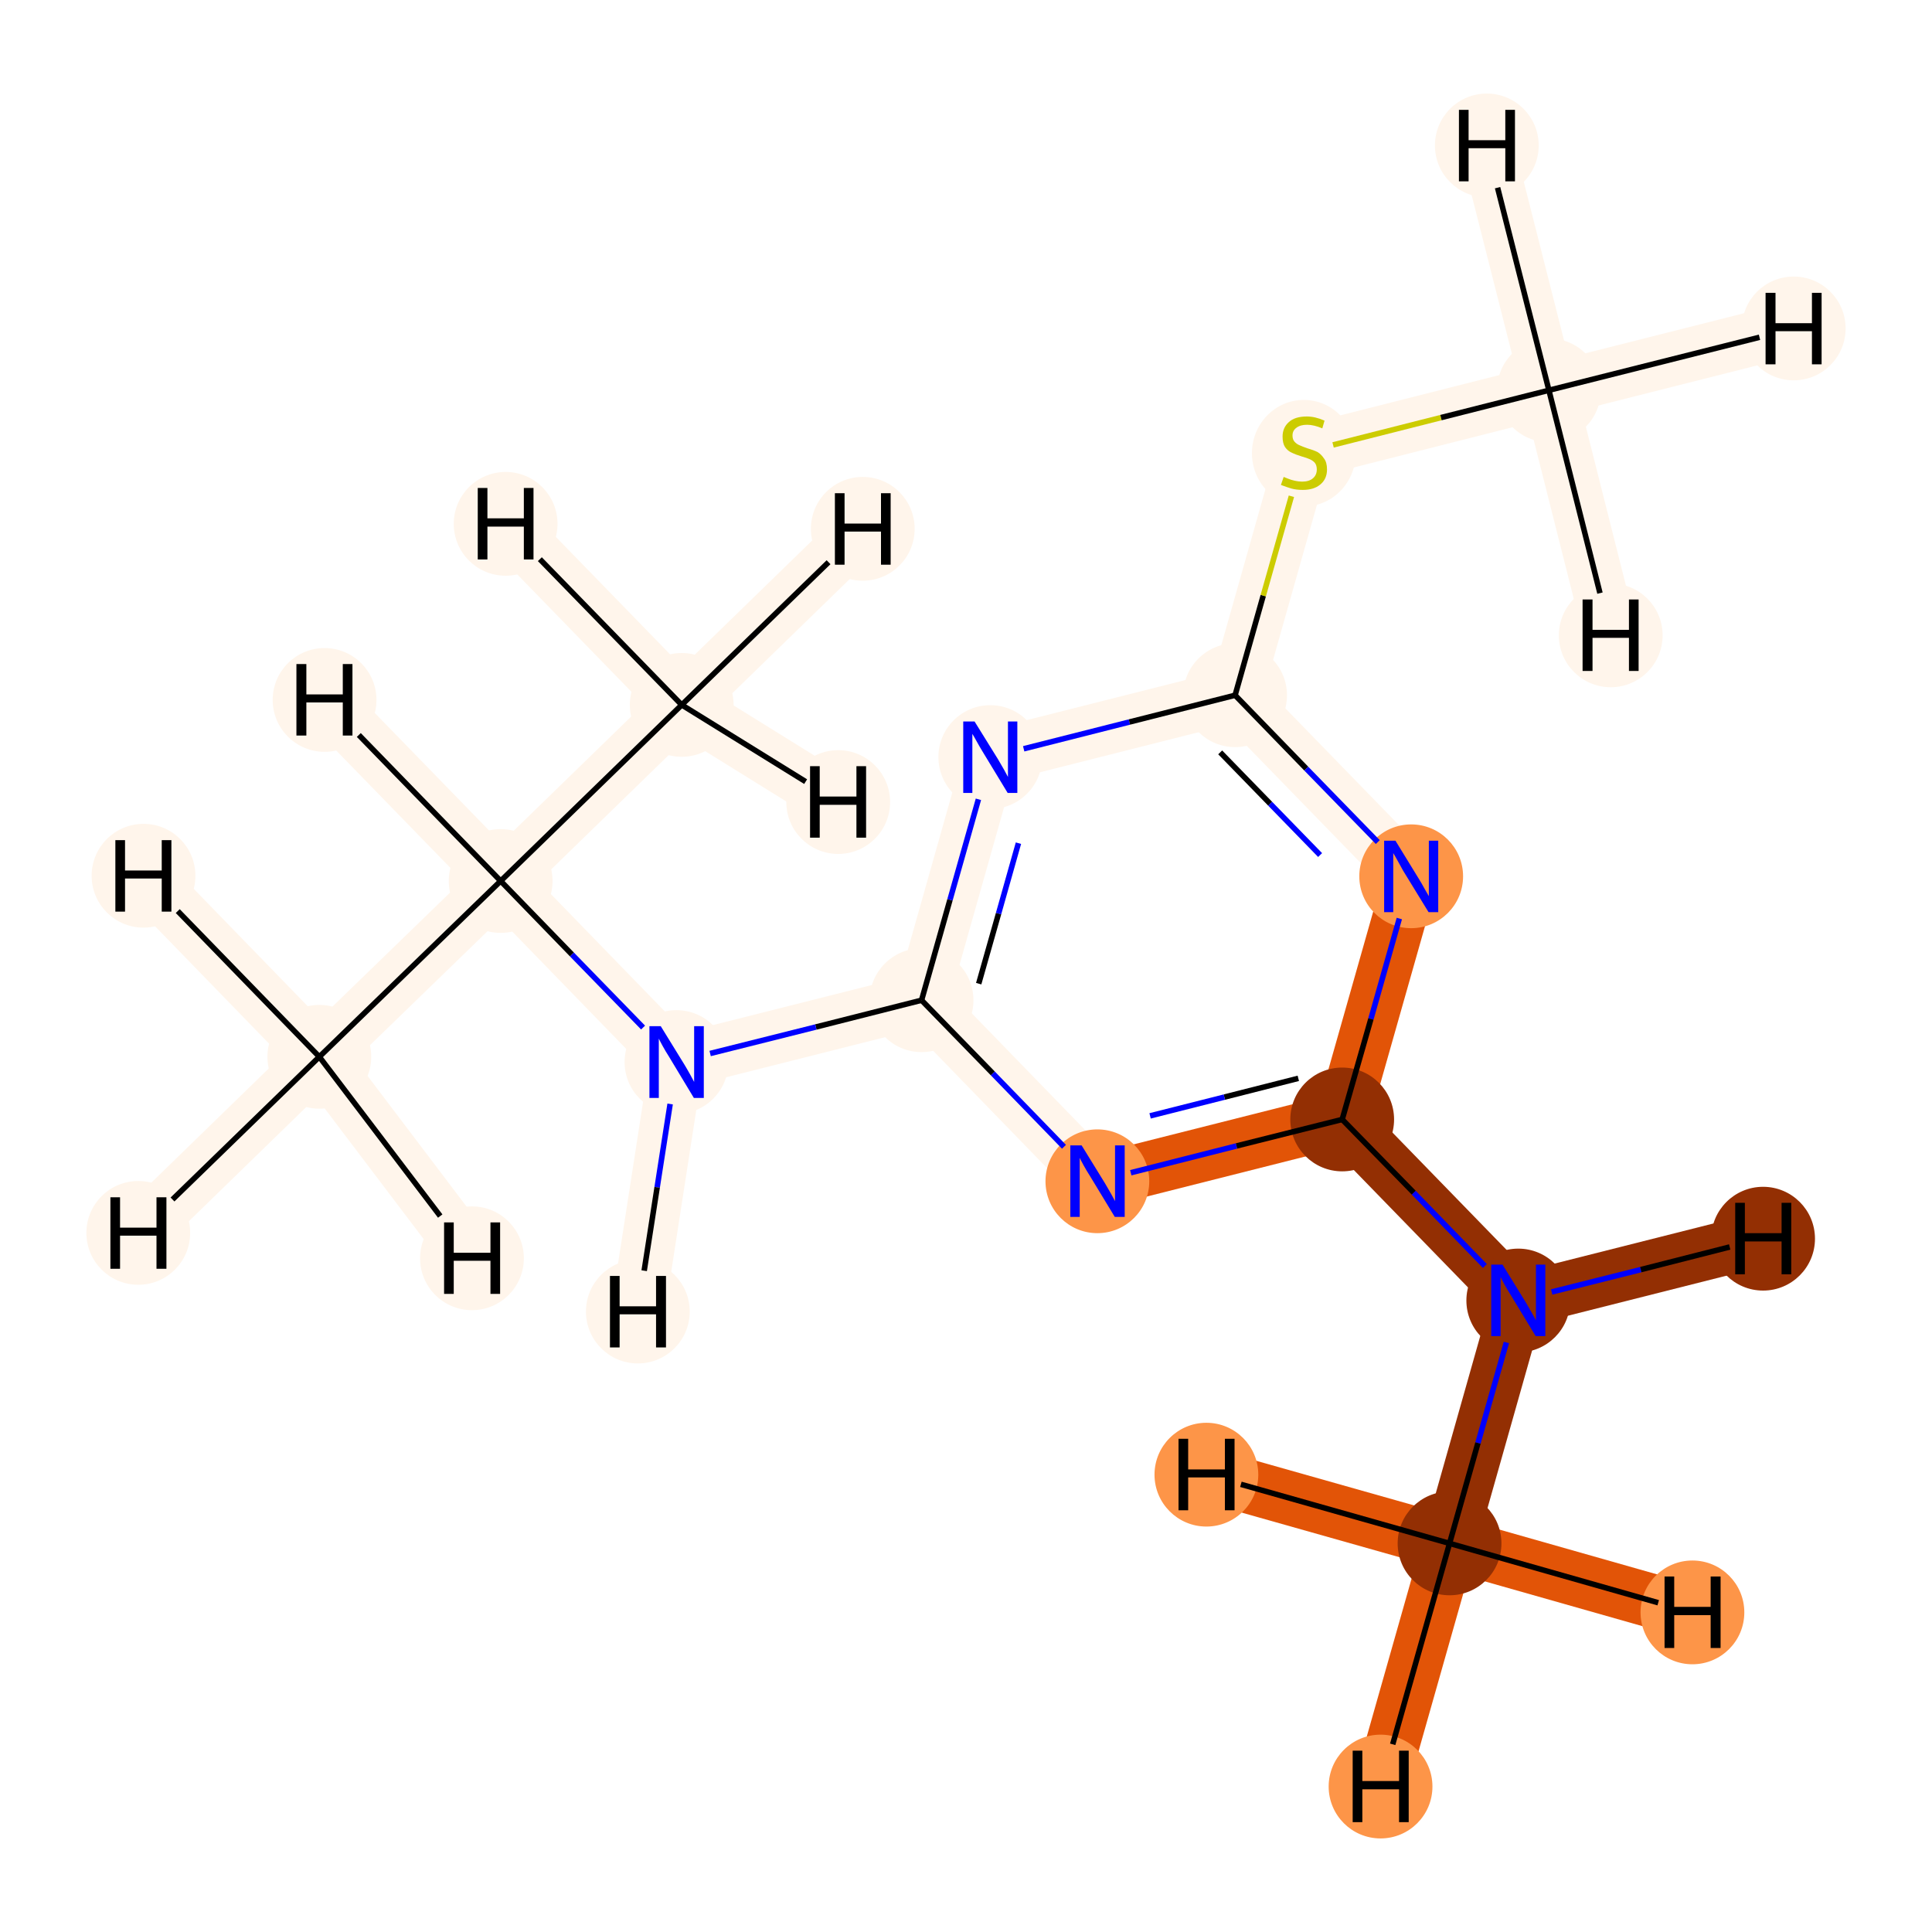 <?xml version='1.0' encoding='iso-8859-1'?>
<svg version='1.1' baseProfile='full'
              xmlns='http://www.w3.org/2000/svg'
                      xmlns:rdkit='http://www.rdkit.org/xml'
                      xmlns:xlink='http://www.w3.org/1999/xlink'
                  xml:space='preserve'
width='700px' height='700px' viewBox='0 0 700 700'>
<!-- END OF HEADER -->
<rect style='opacity:1.0;fill:#FFFFFF;stroke:none' width='700.0' height='700.0' x='0.0' y='0.0'> </rect>
<path d='M 525.2,559.2 L 550.1,471.2' style='fill:none;fill-rule:evenodd;stroke:#932F03;stroke-width:19.5px;stroke-linecap:butt;stroke-linejoin:miter;stroke-opacity:1' />
<path d='M 525.2,559.2 L 500.2,647.3' style='fill:none;fill-rule:evenodd;stroke:#E25407;stroke-width:19.5px;stroke-linecap:butt;stroke-linejoin:miter;stroke-opacity:1' />
<path d='M 525.2,559.2 L 613.2,584.2' style='fill:none;fill-rule:evenodd;stroke:#E25407;stroke-width:19.5px;stroke-linecap:butt;stroke-linejoin:miter;stroke-opacity:1' />
<path d='M 525.2,559.2 L 437.1,534.3' style='fill:none;fill-rule:evenodd;stroke:#E25407;stroke-width:19.5px;stroke-linecap:butt;stroke-linejoin:miter;stroke-opacity:1' />
<path d='M 550.1,471.2 L 486.3,405.6' style='fill:none;fill-rule:evenodd;stroke:#932F03;stroke-width:19.5px;stroke-linecap:butt;stroke-linejoin:miter;stroke-opacity:1' />
<path d='M 550.1,471.2 L 638.8,448.8' style='fill:none;fill-rule:evenodd;stroke:#932F03;stroke-width:19.5px;stroke-linecap:butt;stroke-linejoin:miter;stroke-opacity:1' />
<path d='M 486.3,405.6 L 397.6,428.0' style='fill:none;fill-rule:evenodd;stroke:#E25407;stroke-width:19.5px;stroke-linecap:butt;stroke-linejoin:miter;stroke-opacity:1' />
<path d='M 486.3,405.6 L 511.3,317.5' style='fill:none;fill-rule:evenodd;stroke:#E25407;stroke-width:19.5px;stroke-linecap:butt;stroke-linejoin:miter;stroke-opacity:1' />
<path d='M 397.6,428.0 L 333.9,362.4' style='fill:none;fill-rule:evenodd;stroke:#FFF5EB;stroke-width:19.5px;stroke-linecap:butt;stroke-linejoin:miter;stroke-opacity:1' />
<path d='M 333.9,362.4 L 245.1,384.8' style='fill:none;fill-rule:evenodd;stroke:#FFF5EB;stroke-width:19.5px;stroke-linecap:butt;stroke-linejoin:miter;stroke-opacity:1' />
<path d='M 333.9,362.4 L 358.8,274.3' style='fill:none;fill-rule:evenodd;stroke:#FFF5EB;stroke-width:19.5px;stroke-linecap:butt;stroke-linejoin:miter;stroke-opacity:1' />
<path d='M 245.1,384.8 L 181.4,319.2' style='fill:none;fill-rule:evenodd;stroke:#FFF5EB;stroke-width:19.5px;stroke-linecap:butt;stroke-linejoin:miter;stroke-opacity:1' />
<path d='M 245.1,384.8 L 231.1,475.2' style='fill:none;fill-rule:evenodd;stroke:#FFF5EB;stroke-width:19.5px;stroke-linecap:butt;stroke-linejoin:miter;stroke-opacity:1' />
<path d='M 181.4,319.2 L 115.7,382.9' style='fill:none;fill-rule:evenodd;stroke:#FFF5EB;stroke-width:19.5px;stroke-linecap:butt;stroke-linejoin:miter;stroke-opacity:1' />
<path d='M 181.4,319.2 L 247.0,255.4' style='fill:none;fill-rule:evenodd;stroke:#FFF5EB;stroke-width:19.5px;stroke-linecap:butt;stroke-linejoin:miter;stroke-opacity:1' />
<path d='M 181.4,319.2 L 117.6,253.6' style='fill:none;fill-rule:evenodd;stroke:#FFF5EB;stroke-width:19.5px;stroke-linecap:butt;stroke-linejoin:miter;stroke-opacity:1' />
<path d='M 115.7,382.9 L 50.1,446.7' style='fill:none;fill-rule:evenodd;stroke:#FFF5EB;stroke-width:19.5px;stroke-linecap:butt;stroke-linejoin:miter;stroke-opacity:1' />
<path d='M 115.7,382.9 L 171.0,455.9' style='fill:none;fill-rule:evenodd;stroke:#FFF5EB;stroke-width:19.5px;stroke-linecap:butt;stroke-linejoin:miter;stroke-opacity:1' />
<path d='M 115.7,382.9 L 52.0,317.3' style='fill:none;fill-rule:evenodd;stroke:#FFF5EB;stroke-width:19.5px;stroke-linecap:butt;stroke-linejoin:miter;stroke-opacity:1' />
<path d='M 247.0,255.4 L 312.6,191.6' style='fill:none;fill-rule:evenodd;stroke:#FFF5EB;stroke-width:19.5px;stroke-linecap:butt;stroke-linejoin:miter;stroke-opacity:1' />
<path d='M 247.0,255.4 L 183.2,189.8' style='fill:none;fill-rule:evenodd;stroke:#FFF5EB;stroke-width:19.5px;stroke-linecap:butt;stroke-linejoin:miter;stroke-opacity:1' />
<path d='M 247.0,255.4 L 303.7,290.6' style='fill:none;fill-rule:evenodd;stroke:#FFF5EB;stroke-width:19.5px;stroke-linecap:butt;stroke-linejoin:miter;stroke-opacity:1' />
<path d='M 358.8,274.3 L 447.5,251.9' style='fill:none;fill-rule:evenodd;stroke:#FFF5EB;stroke-width:19.5px;stroke-linecap:butt;stroke-linejoin:miter;stroke-opacity:1' />
<path d='M 447.5,251.9 L 511.3,317.5' style='fill:none;fill-rule:evenodd;stroke:#FFF5EB;stroke-width:19.5px;stroke-linecap:butt;stroke-linejoin:miter;stroke-opacity:1' />
<path d='M 447.5,251.9 L 472.4,163.9' style='fill:none;fill-rule:evenodd;stroke:#FFF5EB;stroke-width:19.5px;stroke-linecap:butt;stroke-linejoin:miter;stroke-opacity:1' />
<path d='M 472.4,163.9 L 561.2,141.4' style='fill:none;fill-rule:evenodd;stroke:#FFF5EB;stroke-width:19.5px;stroke-linecap:butt;stroke-linejoin:miter;stroke-opacity:1' />
<path d='M 561.2,141.4 L 649.9,119.0' style='fill:none;fill-rule:evenodd;stroke:#FFF5EB;stroke-width:19.5px;stroke-linecap:butt;stroke-linejoin:miter;stroke-opacity:1' />
<path d='M 561.2,141.4 L 538.7,52.7' style='fill:none;fill-rule:evenodd;stroke:#FFF5EB;stroke-width:19.5px;stroke-linecap:butt;stroke-linejoin:miter;stroke-opacity:1' />
<path d='M 561.2,141.4 L 583.6,230.2' style='fill:none;fill-rule:evenodd;stroke:#FFF5EB;stroke-width:19.5px;stroke-linecap:butt;stroke-linejoin:miter;stroke-opacity:1' />
<ellipse cx='525.2' cy='559.2' rx='18.3' ry='18.3'  style='fill:#932F03;fill-rule:evenodd;stroke:#932F03;stroke-width:1.0px;stroke-linecap:butt;stroke-linejoin:miter;stroke-opacity:1' />
<ellipse cx='550.1' cy='471.2' rx='18.3' ry='18.3'  style='fill:#932F03;fill-rule:evenodd;stroke:#932F03;stroke-width:1.0px;stroke-linecap:butt;stroke-linejoin:miter;stroke-opacity:1' />
<ellipse cx='486.3' cy='405.6' rx='18.3' ry='18.3'  style='fill:#932F03;fill-rule:evenodd;stroke:#932F03;stroke-width:1.0px;stroke-linecap:butt;stroke-linejoin:miter;stroke-opacity:1' />
<ellipse cx='397.6' cy='428.0' rx='18.3' ry='18.3'  style='fill:#FD9548;fill-rule:evenodd;stroke:#FD9548;stroke-width:1.0px;stroke-linecap:butt;stroke-linejoin:miter;stroke-opacity:1' />
<ellipse cx='333.9' cy='362.4' rx='18.3' ry='18.3'  style='fill:#FFF5EB;fill-rule:evenodd;stroke:#FFF5EB;stroke-width:1.0px;stroke-linecap:butt;stroke-linejoin:miter;stroke-opacity:1' />
<ellipse cx='245.1' cy='384.8' rx='18.3' ry='18.3'  style='fill:#FFF5EB;fill-rule:evenodd;stroke:#FFF5EB;stroke-width:1.0px;stroke-linecap:butt;stroke-linejoin:miter;stroke-opacity:1' />
<ellipse cx='181.4' cy='319.2' rx='18.3' ry='18.3'  style='fill:#FFF5EB;fill-rule:evenodd;stroke:#FFF5EB;stroke-width:1.0px;stroke-linecap:butt;stroke-linejoin:miter;stroke-opacity:1' />
<ellipse cx='115.7' cy='382.9' rx='18.3' ry='18.3'  style='fill:#FFF5EB;fill-rule:evenodd;stroke:#FFF5EB;stroke-width:1.0px;stroke-linecap:butt;stroke-linejoin:miter;stroke-opacity:1' />
<ellipse cx='247.0' cy='255.4' rx='18.3' ry='18.3'  style='fill:#FFF5EB;fill-rule:evenodd;stroke:#FFF5EB;stroke-width:1.0px;stroke-linecap:butt;stroke-linejoin:miter;stroke-opacity:1' />
<ellipse cx='358.8' cy='274.3' rx='18.3' ry='18.3'  style='fill:#FFF5EB;fill-rule:evenodd;stroke:#FFF5EB;stroke-width:1.0px;stroke-linecap:butt;stroke-linejoin:miter;stroke-opacity:1' />
<ellipse cx='447.5' cy='251.9' rx='18.3' ry='18.3'  style='fill:#FFF5EB;fill-rule:evenodd;stroke:#FFF5EB;stroke-width:1.0px;stroke-linecap:butt;stroke-linejoin:miter;stroke-opacity:1' />
<ellipse cx='511.3' cy='317.5' rx='18.3' ry='18.3'  style='fill:#FD9548;fill-rule:evenodd;stroke:#FD9548;stroke-width:1.0px;stroke-linecap:butt;stroke-linejoin:miter;stroke-opacity:1' />
<ellipse cx='472.4' cy='164.2' rx='18.3' ry='18.8'  style='fill:#FFF5EB;fill-rule:evenodd;stroke:#FFF5EB;stroke-width:1.0px;stroke-linecap:butt;stroke-linejoin:miter;stroke-opacity:1' />
<ellipse cx='561.2' cy='141.4' rx='18.3' ry='18.3'  style='fill:#FFF5EB;fill-rule:evenodd;stroke:#FFF5EB;stroke-width:1.0px;stroke-linecap:butt;stroke-linejoin:miter;stroke-opacity:1' />
<ellipse cx='500.2' cy='647.3' rx='18.3' ry='18.3'  style='fill:#FD9548;fill-rule:evenodd;stroke:#FD9548;stroke-width:1.0px;stroke-linecap:butt;stroke-linejoin:miter;stroke-opacity:1' />
<ellipse cx='613.2' cy='584.2' rx='18.3' ry='18.3'  style='fill:#FD9548;fill-rule:evenodd;stroke:#FD9548;stroke-width:1.0px;stroke-linecap:butt;stroke-linejoin:miter;stroke-opacity:1' />
<ellipse cx='437.1' cy='534.3' rx='18.3' ry='18.3'  style='fill:#FD9548;fill-rule:evenodd;stroke:#FD9548;stroke-width:1.0px;stroke-linecap:butt;stroke-linejoin:miter;stroke-opacity:1' />
<ellipse cx='638.8' cy='448.8' rx='18.3' ry='18.3'  style='fill:#932F03;fill-rule:evenodd;stroke:#932F03;stroke-width:1.0px;stroke-linecap:butt;stroke-linejoin:miter;stroke-opacity:1' />
<ellipse cx='231.1' cy='475.2' rx='18.3' ry='18.3'  style='fill:#FFF5EB;fill-rule:evenodd;stroke:#FFF5EB;stroke-width:1.0px;stroke-linecap:butt;stroke-linejoin:miter;stroke-opacity:1' />
<ellipse cx='117.6' cy='253.6' rx='18.3' ry='18.3'  style='fill:#FFF5EB;fill-rule:evenodd;stroke:#FFF5EB;stroke-width:1.0px;stroke-linecap:butt;stroke-linejoin:miter;stroke-opacity:1' />
<ellipse cx='50.1' cy='446.7' rx='18.3' ry='18.3'  style='fill:#FFF5EB;fill-rule:evenodd;stroke:#FFF5EB;stroke-width:1.0px;stroke-linecap:butt;stroke-linejoin:miter;stroke-opacity:1' />
<ellipse cx='171.0' cy='455.9' rx='18.3' ry='18.3'  style='fill:#FFF5EB;fill-rule:evenodd;stroke:#FFF5EB;stroke-width:1.0px;stroke-linecap:butt;stroke-linejoin:miter;stroke-opacity:1' />
<ellipse cx='52.0' cy='317.3' rx='18.3' ry='18.3'  style='fill:#FFF5EB;fill-rule:evenodd;stroke:#FFF5EB;stroke-width:1.0px;stroke-linecap:butt;stroke-linejoin:miter;stroke-opacity:1' />
<ellipse cx='312.6' cy='191.6' rx='18.3' ry='18.3'  style='fill:#FFF5EB;fill-rule:evenodd;stroke:#FFF5EB;stroke-width:1.0px;stroke-linecap:butt;stroke-linejoin:miter;stroke-opacity:1' />
<ellipse cx='183.2' cy='189.8' rx='18.3' ry='18.3'  style='fill:#FFF5EB;fill-rule:evenodd;stroke:#FFF5EB;stroke-width:1.0px;stroke-linecap:butt;stroke-linejoin:miter;stroke-opacity:1' />
<ellipse cx='303.7' cy='290.6' rx='18.3' ry='18.3'  style='fill:#FFF5EB;fill-rule:evenodd;stroke:#FFF5EB;stroke-width:1.0px;stroke-linecap:butt;stroke-linejoin:miter;stroke-opacity:1' />
<ellipse cx='649.9' cy='119.0' rx='18.3' ry='18.3'  style='fill:#FFF5EB;fill-rule:evenodd;stroke:#FFF5EB;stroke-width:1.0px;stroke-linecap:butt;stroke-linejoin:miter;stroke-opacity:1' />
<ellipse cx='538.7' cy='52.7' rx='18.3' ry='18.3'  style='fill:#FFF5EB;fill-rule:evenodd;stroke:#FFF5EB;stroke-width:1.0px;stroke-linecap:butt;stroke-linejoin:miter;stroke-opacity:1' />
<ellipse cx='583.6' cy='230.2' rx='18.3' ry='18.3'  style='fill:#FFF5EB;fill-rule:evenodd;stroke:#FFF5EB;stroke-width:1.0px;stroke-linecap:butt;stroke-linejoin:miter;stroke-opacity:1' />
<path class='bond-0 atom-0 atom-1' d='M 525.2,559.2 L 535.5,522.8' style='fill:none;fill-rule:evenodd;stroke:#000000;stroke-width:2.0px;stroke-linecap:butt;stroke-linejoin:miter;stroke-opacity:1' />
<path class='bond-0 atom-0 atom-1' d='M 535.5,522.8 L 545.8,486.4' style='fill:none;fill-rule:evenodd;stroke:#0000FF;stroke-width:2.0px;stroke-linecap:butt;stroke-linejoin:miter;stroke-opacity:1' />
<path class='bond-14 atom-0 atom-14' d='M 525.2,559.2 L 504.6,632.0' style='fill:none;fill-rule:evenodd;stroke:#000000;stroke-width:2.0px;stroke-linecap:butt;stroke-linejoin:miter;stroke-opacity:1' />
<path class='bond-15 atom-0 atom-15' d='M 525.2,559.2 L 600.8,580.7' style='fill:none;fill-rule:evenodd;stroke:#000000;stroke-width:2.0px;stroke-linecap:butt;stroke-linejoin:miter;stroke-opacity:1' />
<path class='bond-16 atom-0 atom-16' d='M 525.2,559.2 L 449.6,537.8' style='fill:none;fill-rule:evenodd;stroke:#000000;stroke-width:2.0px;stroke-linecap:butt;stroke-linejoin:miter;stroke-opacity:1' />
<path class='bond-1 atom-1 atom-2' d='M 538.0,458.7 L 512.2,432.1' style='fill:none;fill-rule:evenodd;stroke:#0000FF;stroke-width:2.0px;stroke-linecap:butt;stroke-linejoin:miter;stroke-opacity:1' />
<path class='bond-1 atom-1 atom-2' d='M 512.2,432.1 L 486.3,405.6' style='fill:none;fill-rule:evenodd;stroke:#000000;stroke-width:2.0px;stroke-linecap:butt;stroke-linejoin:miter;stroke-opacity:1' />
<path class='bond-17 atom-1 atom-17' d='M 562.2,468.1 L 594.5,460.0' style='fill:none;fill-rule:evenodd;stroke:#0000FF;stroke-width:2.0px;stroke-linecap:butt;stroke-linejoin:miter;stroke-opacity:1' />
<path class='bond-17 atom-1 atom-17' d='M 594.5,460.0 L 626.7,451.8' style='fill:none;fill-rule:evenodd;stroke:#000000;stroke-width:2.0px;stroke-linecap:butt;stroke-linejoin:miter;stroke-opacity:1' />
<path class='bond-2 atom-2 atom-3' d='M 486.3,405.6 L 448.0,415.2' style='fill:none;fill-rule:evenodd;stroke:#000000;stroke-width:2.0px;stroke-linecap:butt;stroke-linejoin:miter;stroke-opacity:1' />
<path class='bond-2 atom-2 atom-3' d='M 448.0,415.2 L 409.7,424.9' style='fill:none;fill-rule:evenodd;stroke:#0000FF;stroke-width:2.0px;stroke-linecap:butt;stroke-linejoin:miter;stroke-opacity:1' />
<path class='bond-2 atom-2 atom-3' d='M 470.4,390.7 L 443.6,397.5' style='fill:none;fill-rule:evenodd;stroke:#000000;stroke-width:2.0px;stroke-linecap:butt;stroke-linejoin:miter;stroke-opacity:1' />
<path class='bond-2 atom-2 atom-3' d='M 443.6,397.5 L 416.7,404.3' style='fill:none;fill-rule:evenodd;stroke:#0000FF;stroke-width:2.0px;stroke-linecap:butt;stroke-linejoin:miter;stroke-opacity:1' />
<path class='bond-13 atom-11 atom-2' d='M 507.0,332.8 L 496.7,369.2' style='fill:none;fill-rule:evenodd;stroke:#0000FF;stroke-width:2.0px;stroke-linecap:butt;stroke-linejoin:miter;stroke-opacity:1' />
<path class='bond-13 atom-11 atom-2' d='M 496.7,369.2 L 486.3,405.6' style='fill:none;fill-rule:evenodd;stroke:#000000;stroke-width:2.0px;stroke-linecap:butt;stroke-linejoin:miter;stroke-opacity:1' />
<path class='bond-3 atom-3 atom-4' d='M 385.5,415.5 L 359.7,388.9' style='fill:none;fill-rule:evenodd;stroke:#0000FF;stroke-width:2.0px;stroke-linecap:butt;stroke-linejoin:miter;stroke-opacity:1' />
<path class='bond-3 atom-3 atom-4' d='M 359.7,388.9 L 333.9,362.4' style='fill:none;fill-rule:evenodd;stroke:#000000;stroke-width:2.0px;stroke-linecap:butt;stroke-linejoin:miter;stroke-opacity:1' />
<path class='bond-4 atom-4 atom-5' d='M 333.9,362.4 L 295.6,372.1' style='fill:none;fill-rule:evenodd;stroke:#000000;stroke-width:2.0px;stroke-linecap:butt;stroke-linejoin:miter;stroke-opacity:1' />
<path class='bond-4 atom-4 atom-5' d='M 295.6,372.1 L 257.3,381.7' style='fill:none;fill-rule:evenodd;stroke:#0000FF;stroke-width:2.0px;stroke-linecap:butt;stroke-linejoin:miter;stroke-opacity:1' />
<path class='bond-8 atom-4 atom-9' d='M 333.9,362.4 L 344.2,326.0' style='fill:none;fill-rule:evenodd;stroke:#000000;stroke-width:2.0px;stroke-linecap:butt;stroke-linejoin:miter;stroke-opacity:1' />
<path class='bond-8 atom-4 atom-9' d='M 344.2,326.0 L 354.5,289.6' style='fill:none;fill-rule:evenodd;stroke:#0000FF;stroke-width:2.0px;stroke-linecap:butt;stroke-linejoin:miter;stroke-opacity:1' />
<path class='bond-8 atom-4 atom-9' d='M 354.6,356.4 L 361.8,331.0' style='fill:none;fill-rule:evenodd;stroke:#000000;stroke-width:2.0px;stroke-linecap:butt;stroke-linejoin:miter;stroke-opacity:1' />
<path class='bond-8 atom-4 atom-9' d='M 361.8,331.0 L 369.0,305.5' style='fill:none;fill-rule:evenodd;stroke:#0000FF;stroke-width:2.0px;stroke-linecap:butt;stroke-linejoin:miter;stroke-opacity:1' />
<path class='bond-5 atom-5 atom-6' d='M 233.0,372.3 L 207.2,345.8' style='fill:none;fill-rule:evenodd;stroke:#0000FF;stroke-width:2.0px;stroke-linecap:butt;stroke-linejoin:miter;stroke-opacity:1' />
<path class='bond-5 atom-5 atom-6' d='M 207.2,345.8 L 181.4,319.2' style='fill:none;fill-rule:evenodd;stroke:#000000;stroke-width:2.0px;stroke-linecap:butt;stroke-linejoin:miter;stroke-opacity:1' />
<path class='bond-18 atom-5 atom-18' d='M 242.8,400.0 L 238.1,430.2' style='fill:none;fill-rule:evenodd;stroke:#0000FF;stroke-width:2.0px;stroke-linecap:butt;stroke-linejoin:miter;stroke-opacity:1' />
<path class='bond-18 atom-5 atom-18' d='M 238.1,430.2 L 233.4,460.4' style='fill:none;fill-rule:evenodd;stroke:#000000;stroke-width:2.0px;stroke-linecap:butt;stroke-linejoin:miter;stroke-opacity:1' />
<path class='bond-6 atom-6 atom-7' d='M 181.4,319.2 L 115.7,382.9' style='fill:none;fill-rule:evenodd;stroke:#000000;stroke-width:2.0px;stroke-linecap:butt;stroke-linejoin:miter;stroke-opacity:1' />
<path class='bond-7 atom-6 atom-8' d='M 181.4,319.2 L 247.0,255.4' style='fill:none;fill-rule:evenodd;stroke:#000000;stroke-width:2.0px;stroke-linecap:butt;stroke-linejoin:miter;stroke-opacity:1' />
<path class='bond-19 atom-6 atom-19' d='M 181.4,319.2 L 130.0,266.3' style='fill:none;fill-rule:evenodd;stroke:#000000;stroke-width:2.0px;stroke-linecap:butt;stroke-linejoin:miter;stroke-opacity:1' />
<path class='bond-20 atom-7 atom-20' d='M 115.7,382.9 L 62.5,434.6' style='fill:none;fill-rule:evenodd;stroke:#000000;stroke-width:2.0px;stroke-linecap:butt;stroke-linejoin:miter;stroke-opacity:1' />
<path class='bond-21 atom-7 atom-21' d='M 115.7,382.9 L 159.5,440.6' style='fill:none;fill-rule:evenodd;stroke:#000000;stroke-width:2.0px;stroke-linecap:butt;stroke-linejoin:miter;stroke-opacity:1' />
<path class='bond-22 atom-7 atom-22' d='M 115.7,382.9 L 64.4,330.1' style='fill:none;fill-rule:evenodd;stroke:#000000;stroke-width:2.0px;stroke-linecap:butt;stroke-linejoin:miter;stroke-opacity:1' />
<path class='bond-23 atom-8 atom-23' d='M 247.0,255.4 L 300.2,203.7' style='fill:none;fill-rule:evenodd;stroke:#000000;stroke-width:2.0px;stroke-linecap:butt;stroke-linejoin:miter;stroke-opacity:1' />
<path class='bond-24 atom-8 atom-24' d='M 247.0,255.4 L 195.6,202.6' style='fill:none;fill-rule:evenodd;stroke:#000000;stroke-width:2.0px;stroke-linecap:butt;stroke-linejoin:miter;stroke-opacity:1' />
<path class='bond-25 atom-8 atom-25' d='M 247.0,255.4 L 291.9,283.2' style='fill:none;fill-rule:evenodd;stroke:#000000;stroke-width:2.0px;stroke-linecap:butt;stroke-linejoin:miter;stroke-opacity:1' />
<path class='bond-9 atom-9 atom-10' d='M 370.9,271.3 L 409.2,261.6' style='fill:none;fill-rule:evenodd;stroke:#0000FF;stroke-width:2.0px;stroke-linecap:butt;stroke-linejoin:miter;stroke-opacity:1' />
<path class='bond-9 atom-9 atom-10' d='M 409.2,261.6 L 447.5,251.9' style='fill:none;fill-rule:evenodd;stroke:#000000;stroke-width:2.0px;stroke-linecap:butt;stroke-linejoin:miter;stroke-opacity:1' />
<path class='bond-10 atom-10 atom-11' d='M 447.5,251.9 L 473.3,278.5' style='fill:none;fill-rule:evenodd;stroke:#000000;stroke-width:2.0px;stroke-linecap:butt;stroke-linejoin:miter;stroke-opacity:1' />
<path class='bond-10 atom-10 atom-11' d='M 473.3,278.5 L 499.2,305.1' style='fill:none;fill-rule:evenodd;stroke:#0000FF;stroke-width:2.0px;stroke-linecap:butt;stroke-linejoin:miter;stroke-opacity:1' />
<path class='bond-10 atom-10 atom-11' d='M 442.1,272.6 L 460.2,291.2' style='fill:none;fill-rule:evenodd;stroke:#000000;stroke-width:2.0px;stroke-linecap:butt;stroke-linejoin:miter;stroke-opacity:1' />
<path class='bond-10 atom-10 atom-11' d='M 460.2,291.2 L 478.3,309.8' style='fill:none;fill-rule:evenodd;stroke:#0000FF;stroke-width:2.0px;stroke-linecap:butt;stroke-linejoin:miter;stroke-opacity:1' />
<path class='bond-11 atom-10 atom-12' d='M 447.5,251.9 L 457.7,215.8' style='fill:none;fill-rule:evenodd;stroke:#000000;stroke-width:2.0px;stroke-linecap:butt;stroke-linejoin:miter;stroke-opacity:1' />
<path class='bond-11 atom-10 atom-12' d='M 457.7,215.8 L 467.9,179.8' style='fill:none;fill-rule:evenodd;stroke:#CCCC00;stroke-width:2.0px;stroke-linecap:butt;stroke-linejoin:miter;stroke-opacity:1' />
<path class='bond-12 atom-12 atom-13' d='M 483.0,161.2 L 522.1,151.3' style='fill:none;fill-rule:evenodd;stroke:#CCCC00;stroke-width:2.0px;stroke-linecap:butt;stroke-linejoin:miter;stroke-opacity:1' />
<path class='bond-12 atom-12 atom-13' d='M 522.1,151.3 L 561.2,141.4' style='fill:none;fill-rule:evenodd;stroke:#000000;stroke-width:2.0px;stroke-linecap:butt;stroke-linejoin:miter;stroke-opacity:1' />
<path class='bond-26 atom-13 atom-26' d='M 561.2,141.4 L 637.5,122.2' style='fill:none;fill-rule:evenodd;stroke:#000000;stroke-width:2.0px;stroke-linecap:butt;stroke-linejoin:miter;stroke-opacity:1' />
<path class='bond-27 atom-13 atom-27' d='M 561.2,141.4 L 542.6,68.0' style='fill:none;fill-rule:evenodd;stroke:#000000;stroke-width:2.0px;stroke-linecap:butt;stroke-linejoin:miter;stroke-opacity:1' />
<path class='bond-28 atom-13 atom-28' d='M 561.2,141.4 L 579.7,214.9' style='fill:none;fill-rule:evenodd;stroke:#000000;stroke-width:2.0px;stroke-linecap:butt;stroke-linejoin:miter;stroke-opacity:1' />
<path  class='atom-1' d='M 544.4 458.2
L 552.9 472.0
Q 553.7 473.3, 555.1 475.8
Q 556.4 478.2, 556.5 478.4
L 556.5 458.2
L 559.9 458.2
L 559.9 484.1
L 556.4 484.1
L 547.3 469.1
Q 546.2 467.4, 545.1 465.4
Q 544.0 463.4, 543.7 462.7
L 543.7 484.1
L 540.3 484.1
L 540.3 458.2
L 544.4 458.2
' fill='#0000FF'/>
<path  class='atom-3' d='M 391.9 415.0
L 400.4 428.8
Q 401.2 430.1, 402.6 432.6
Q 403.9 435.0, 404.0 435.2
L 404.0 415.0
L 407.5 415.0
L 407.5 440.9
L 403.9 440.9
L 394.8 425.9
Q 393.7 424.2, 392.6 422.2
Q 391.5 420.2, 391.2 419.5
L 391.2 440.9
L 387.8 440.9
L 387.8 415.0
L 391.9 415.0
' fill='#0000FF'/>
<path  class='atom-5' d='M 239.4 371.8
L 247.9 385.6
Q 248.7 386.9, 250.1 389.4
Q 251.4 391.8, 251.5 392.0
L 251.5 371.8
L 255.0 371.8
L 255.0 397.8
L 251.4 397.8
L 242.3 382.7
Q 241.2 381.0, 240.1 379.0
Q 239.0 377.0, 238.7 376.3
L 238.7 397.8
L 235.3 397.8
L 235.3 371.8
L 239.4 371.8
' fill='#0000FF'/>
<path  class='atom-9' d='M 353.1 261.4
L 361.6 275.1
Q 362.4 276.5, 363.8 278.9
Q 365.1 281.4, 365.2 281.5
L 365.2 261.4
L 368.6 261.4
L 368.6 287.3
L 365.1 287.3
L 356.0 272.3
Q 354.9 270.5, 353.8 268.5
Q 352.7 266.5, 352.3 265.9
L 352.3 287.3
L 349.0 287.3
L 349.0 261.4
L 353.1 261.4
' fill='#0000FF'/>
<path  class='atom-11' d='M 505.6 304.6
L 514.0 318.3
Q 514.9 319.7, 516.2 322.1
Q 517.6 324.6, 517.7 324.7
L 517.7 304.6
L 521.1 304.6
L 521.1 330.5
L 517.6 330.5
L 508.4 315.5
Q 507.4 313.7, 506.3 311.7
Q 505.2 309.7, 504.8 309.1
L 504.8 330.5
L 501.5 330.5
L 501.5 304.6
L 505.6 304.6
' fill='#0000FF'/>
<path  class='atom-12' d='M 465.1 172.8
Q 465.4 172.9, 466.6 173.4
Q 467.8 173.9, 469.2 174.2
Q 470.5 174.5, 471.8 174.5
Q 474.3 174.5, 475.7 173.3
Q 477.1 172.1, 477.1 170.1
Q 477.1 168.6, 476.4 167.7
Q 475.7 166.9, 474.6 166.4
Q 473.5 165.9, 471.7 165.4
Q 469.4 164.7, 468.0 164.0
Q 466.6 163.4, 465.6 162.0
Q 464.7 160.6, 464.7 158.2
Q 464.7 155.0, 466.9 153.0
Q 469.1 150.9, 473.5 150.9
Q 476.5 150.9, 479.9 152.4
L 479.1 155.2
Q 476.0 153.9, 473.6 153.9
Q 471.1 153.9, 469.7 155.0
Q 468.3 156.0, 468.3 157.8
Q 468.3 159.2, 469.0 160.0
Q 469.8 160.9, 470.8 161.3
Q 471.9 161.8, 473.6 162.4
Q 476.0 163.1, 477.4 163.8
Q 478.7 164.6, 479.7 166.1
Q 480.8 167.5, 480.8 170.1
Q 480.8 173.6, 478.3 175.6
Q 476.0 177.5, 472.0 177.5
Q 469.7 177.5, 467.9 177.0
Q 466.2 176.5, 464.1 175.7
L 465.1 172.8
' fill='#CCCC00'/>
<path  class='atom-14' d='M 490.1 634.3
L 493.6 634.3
L 493.6 645.3
L 506.9 645.3
L 506.9 634.3
L 510.4 634.3
L 510.4 660.2
L 506.9 660.2
L 506.9 648.3
L 493.6 648.3
L 493.6 660.2
L 490.1 660.2
L 490.1 634.3
' fill='#000000'/>
<path  class='atom-15' d='M 603.1 571.2
L 606.6 571.2
L 606.6 582.2
L 619.8 582.2
L 619.8 571.2
L 623.4 571.2
L 623.4 597.1
L 619.8 597.1
L 619.8 585.2
L 606.6 585.2
L 606.6 597.1
L 603.1 597.1
L 603.1 571.2
' fill='#000000'/>
<path  class='atom-16' d='M 427.0 521.3
L 430.5 521.3
L 430.5 532.4
L 443.8 532.4
L 443.8 521.3
L 447.3 521.3
L 447.3 547.2
L 443.8 547.2
L 443.8 535.3
L 430.5 535.3
L 430.5 547.2
L 427.0 547.2
L 427.0 521.3
' fill='#000000'/>
<path  class='atom-17' d='M 628.7 435.8
L 632.2 435.8
L 632.2 446.8
L 645.5 446.8
L 645.5 435.8
L 649.0 435.8
L 649.0 461.7
L 645.5 461.7
L 645.5 449.8
L 632.2 449.8
L 632.2 461.7
L 628.7 461.7
L 628.7 435.8
' fill='#000000'/>
<path  class='atom-18' d='M 221.0 462.3
L 224.5 462.3
L 224.5 473.3
L 237.7 473.3
L 237.7 462.3
L 241.3 462.3
L 241.3 488.2
L 237.7 488.2
L 237.7 476.2
L 224.5 476.2
L 224.5 488.2
L 221.0 488.2
L 221.0 462.3
' fill='#000000'/>
<path  class='atom-19' d='M 107.4 240.6
L 111.0 240.6
L 111.0 251.6
L 124.2 251.6
L 124.2 240.6
L 127.7 240.6
L 127.7 266.5
L 124.2 266.5
L 124.2 254.5
L 111.0 254.5
L 111.0 266.5
L 107.4 266.5
L 107.4 240.6
' fill='#000000'/>
<path  class='atom-20' d='M 40.0 433.8
L 43.5 433.8
L 43.5 444.8
L 56.7 444.8
L 56.7 433.8
L 60.3 433.8
L 60.3 459.7
L 56.7 459.7
L 56.7 447.7
L 43.5 447.7
L 43.5 459.7
L 40.0 459.7
L 40.0 433.8
' fill='#000000'/>
<path  class='atom-21' d='M 160.9 442.9
L 164.4 442.9
L 164.4 453.9
L 177.7 453.9
L 177.7 442.9
L 181.2 442.9
L 181.2 468.8
L 177.7 468.8
L 177.7 456.8
L 164.4 456.8
L 164.4 468.8
L 160.9 468.8
L 160.9 442.9
' fill='#000000'/>
<path  class='atom-22' d='M 41.8 304.4
L 45.3 304.4
L 45.3 315.4
L 58.6 315.4
L 58.6 304.4
L 62.1 304.4
L 62.1 330.3
L 58.6 330.3
L 58.6 318.3
L 45.3 318.3
L 45.3 330.3
L 41.8 330.3
L 41.8 304.4
' fill='#000000'/>
<path  class='atom-23' d='M 302.5 178.7
L 306.0 178.7
L 306.0 189.7
L 319.2 189.7
L 319.2 178.7
L 322.7 178.7
L 322.7 204.6
L 319.2 204.6
L 319.2 192.6
L 306.0 192.6
L 306.0 204.6
L 302.5 204.6
L 302.5 178.7
' fill='#000000'/>
<path  class='atom-24' d='M 173.1 176.8
L 176.6 176.8
L 176.6 187.8
L 189.8 187.8
L 189.8 176.8
L 193.3 176.8
L 193.3 202.7
L 189.8 202.7
L 189.8 190.8
L 176.6 190.8
L 176.6 202.7
L 173.1 202.7
L 173.1 176.8
' fill='#000000'/>
<path  class='atom-25' d='M 293.5 277.6
L 297.0 277.6
L 297.0 288.6
L 310.3 288.6
L 310.3 277.6
L 313.8 277.6
L 313.8 303.5
L 310.3 303.5
L 310.3 291.6
L 297.0 291.6
L 297.0 303.5
L 293.5 303.5
L 293.5 277.6
' fill='#000000'/>
<path  class='atom-26' d='M 639.7 106.1
L 643.3 106.1
L 643.3 117.1
L 656.5 117.1
L 656.5 106.1
L 660.0 106.1
L 660.0 132.0
L 656.5 132.0
L 656.5 120.0
L 643.3 120.0
L 643.3 132.0
L 639.7 132.0
L 639.7 106.1
' fill='#000000'/>
<path  class='atom-27' d='M 528.6 39.8
L 532.1 39.8
L 532.1 50.8
L 545.4 50.8
L 545.4 39.8
L 548.9 39.8
L 548.9 65.7
L 545.4 65.7
L 545.4 53.7
L 532.1 53.7
L 532.1 65.7
L 528.6 65.7
L 528.6 39.8
' fill='#000000'/>
<path  class='atom-28' d='M 573.4 217.2
L 577.0 217.2
L 577.0 228.2
L 590.2 228.2
L 590.2 217.2
L 593.7 217.2
L 593.7 243.1
L 590.2 243.1
L 590.2 231.1
L 577.0 231.1
L 577.0 243.1
L 573.4 243.1
L 573.4 217.2
' fill='#000000'/>
</svg>
